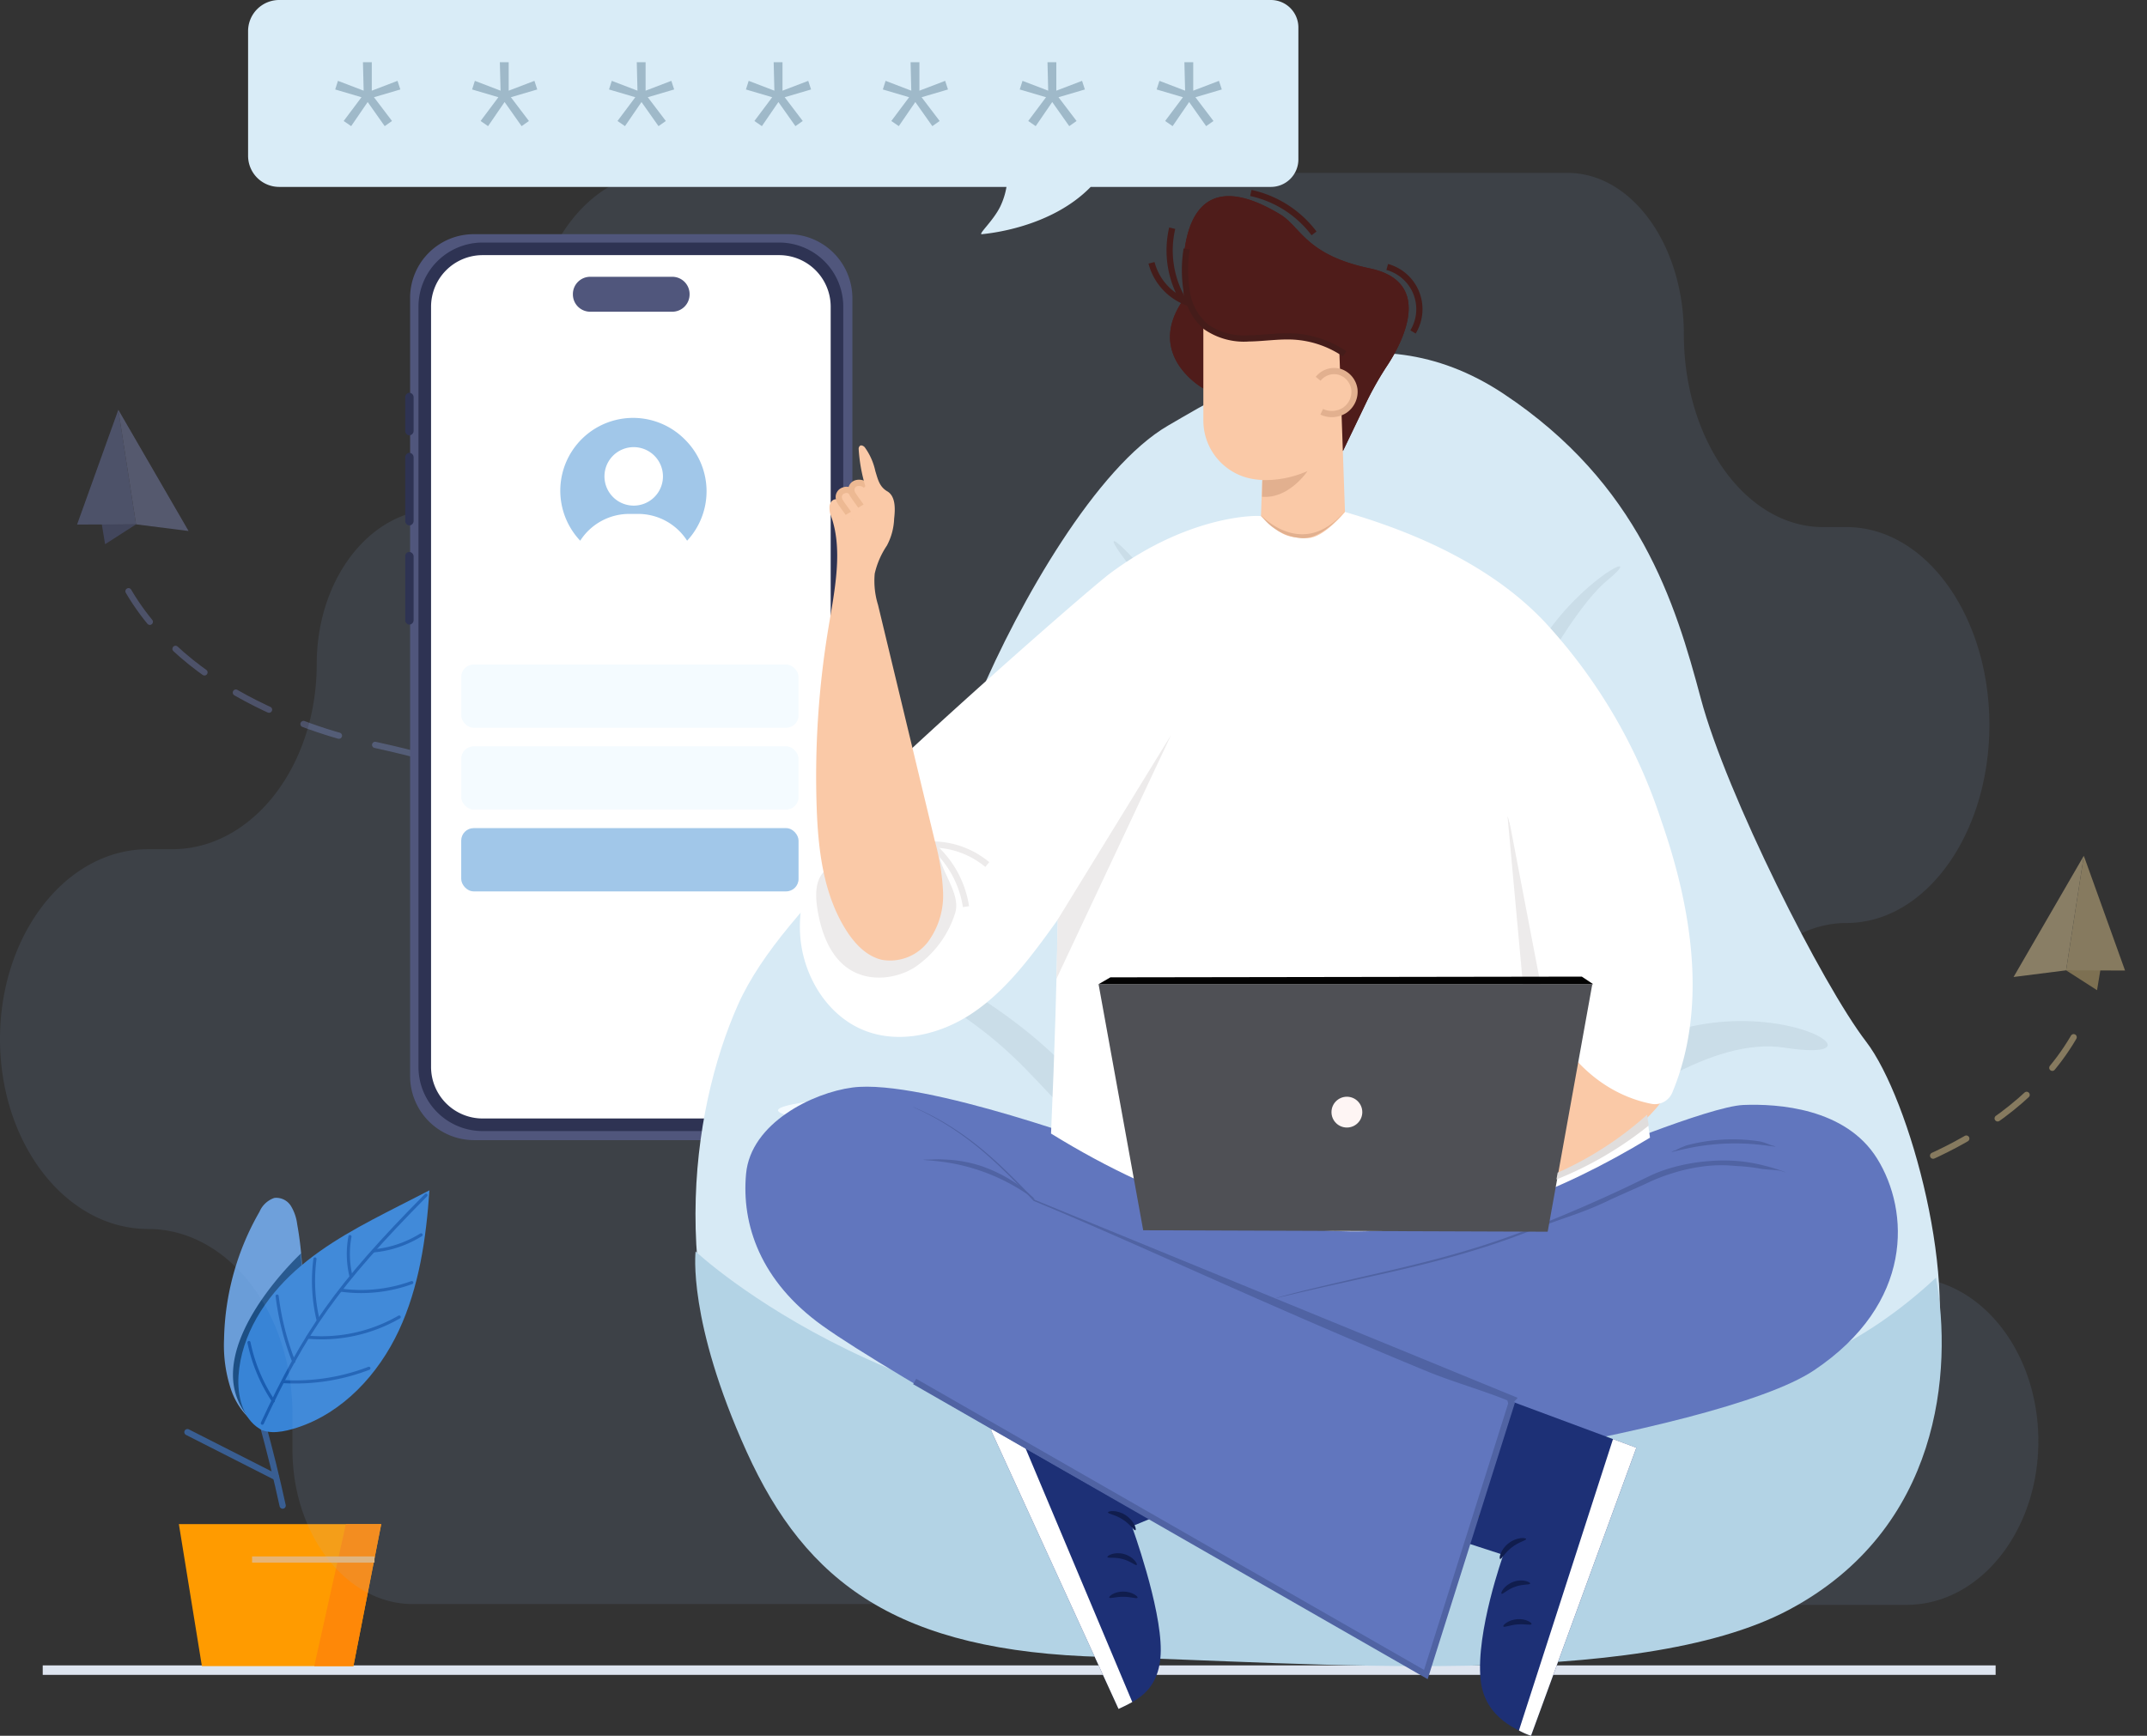 <svg xmlns="http://www.w3.org/2000/svg" width="345.002" height="279" viewBox="0 0 345.002 279">
  <rect x="0" y="0" width="345.002" height="279" fill="#333333" stroke="none"/>
  <g id="Group_6784" data-name="Group 6784" transform="translate(-765.886 -99.3)">
    <g id="Group_6783" data-name="Group 6783" transform="translate(765.886 99.3)">
      <g id="Group_6782" data-name="Group 6782" transform="translate(3.866 65.863)">
        <g id="Group_6775" data-name="Group 6775" transform="matrix(-0.848, 0.53, -0.53, -0.848, 346.134, 95.929)" opacity="0.42">
          <path id="Path_4161" data-name="Path 4161" d="M2.227,0,0,2.524,4.751,5.346Z" transform="translate(7.425 9.134)" fill="#e2c37b"/>
          <path id="Path_4163" data-name="Path 4163" d="M114.262,18.268c-11.673-.131-30.01-2.594-57.851-11.3-2.508-.784-4.983-1.638-7.453-2.516C41.693,1.873,17.745-5.179,0,6.614" transform="translate(13.638)" fill="none" stroke="#f8dc9a" stroke-linecap="round" stroke-miterlimit="15" stroke-width="1" stroke-dasharray="6"/>
          <path id="Path_4165" data-name="Path 4165" d="M0,19.156,4.158,0l8.018,5.049Z" transform="translate(0 9.43)" fill="#f8dc9a"/>
          <path id="Path_4166" data-name="Path 4166" d="M19.9,3.564,0,14.107,12.177,0Z" transform="translate(0 14.479)" fill="#ffe5aa"/>
        </g>
        <g id="Group_6776" data-name="Group 6776" transform="matrix(0.848, 0.53, -0.53, 0.848, 15.148, 0)" opacity="0.325">
          <path id="Path_4161-2" data-name="Path 4161" d="M2.227,5.346,0,2.822,4.751,0Z" transform="translate(7.425 14.107)" fill="#626eb1"/>
          <path id="Path_4163-2" data-name="Path 4163" d="M114.262,0C102.589.131,84.251,2.594,56.41,11.3c-2.508.784-4.983,1.638-7.453,2.516C41.693,16.395,17.745,23.446,0,11.654" transform="translate(13.638 10.318)" fill="none" stroke="#8592db" stroke-linecap="round" stroke-miterlimit="15" stroke-width="1" stroke-dasharray="6"/>
          <path id="Path_4165-2" data-name="Path 4165" d="M0,0,4.158,19.156l8.018-5.049Z" transform="translate(0 0)" fill="#8592db"/>
          <path id="Path_4166-2" data-name="Path 4166" d="M19.9,10.543,0,0,12.177,14.107Z" fill="#9ea9eb"/>
        </g>
      </g>
      <g id="Group_6781" data-name="Group 6781" transform="translate(0 27.79)">
        <g id="Group_6780" data-name="Group 6780" transform="translate(6.865 163.542)">
          <rect id="Rectangle_135" data-name="Rectangle 135" width="313.813" height="1.523" transform="translate(0 76.356)" fill="#dee5f0"/>
          <g id="Group_4266" data-name="Group 4266" transform="translate(21.877)">
            <path id="Path_2478" data-name="Path 2478" d="M633.412,506.091q1.818,6.576,3.269,13.245" transform="translate(-620.003 -468.661)" fill="none" stroke="#395e92" stroke-linecap="round" stroke-miterlimit="10" stroke-width="1"/>
            <path id="Path_2475" data-name="Path 2475" d="M630.315,489.107a11.661,11.661,0,0,1-4.967-6.259,22.5,22.5,0,0,1-1.1-8.04,42.61,42.61,0,0,1,5.7-20.486,3.991,3.991,0,0,1,2.383-2.214,2.772,2.772,0,0,1,2.659,1.288A7.4,7.4,0,0,1,636,456.328a54.074,54.074,0,0,1-3.679,31.27,3.585,3.585,0,0,1-1.028,1.523C630.79,489.488,630,489.542,630.315,489.107Z" transform="translate(-616.987 -450.89)" fill="#6a9dd8"/>
            <path id="Path_2575" data-name="Path 2575" d="M2200.4,4265.52a8.322,8.322,0,0,1-.1-.963,5.79,5.79,0,0,1,0-1.024s-18.436,17.039-7.521,27.415c1.474,1.4,1.3-.884,2.6-1.012C2201.467,4289.464,2200.4,4265.52,2200.4,4265.52Z" transform="translate(-2180.629 -4253.44)" fill="#1d4f84"/>
            <path id="Path_2476" data-name="Path 2476" d="M631.644,488.235c-2.716-1.694-3.561-5.305-3.35-8.5.433-6.562,4.266-12.524,9.164-16.912s10.826-7.428,16.682-10.42l4.835-2.471c-.53,7.723-1.651,15.545-4.929,22.559s-8.973,13.193-16.337,15.582C635.673,488.735,633.235,489.227,631.644,488.235Z" transform="translate(-618.71 -449.934)" fill="#3884d6"/>
            <path id="Path_2477" data-name="Path 2477" d="M633.412,487.837c6.832-14.686,11.862-22.062,26.306-36.658" transform="translate(-620.003 -450.408)" fill="none" stroke="#1a5db1" stroke-linecap="round" stroke-miterlimit="10" stroke-width="0.5"/>
            <path id="Path_2479" data-name="Path 2479" d="M615.477,508.228l14.234,7.232" transform="translate(-614.102 -469.364)" fill="none" stroke="#395e92" stroke-linecap="round" stroke-miterlimit="10" stroke-width="1"/>
            <path id="Path_2480" data-name="Path 2480" d="M617.13,548.446l-3.7-22.832h32.518l-4.467,22.832Z" transform="translate(-613.429 -471.971)" fill="#ff9b00"/>
            <path id="Path_2481" data-name="Path 2481" d="M634.139,496.147a26.506,26.506,0,0,1-3.921-9.387" transform="translate(-618.952 -462.302)" fill="none" stroke="#1a5db1" stroke-linecap="round" stroke-miterlimit="10" stroke-width="0.5"/>
            <path id="Path_2482" data-name="Path 2482" d="M639.413,485.5a42.844,42.844,0,0,1-2.662-10.509" transform="translate(-620.958 -457.996)" fill="none" stroke="#1a5db1" stroke-linecap="round" stroke-miterlimit="10" stroke-width="0.5"/>
            <path id="Path_2483" data-name="Path 2483" d="M647.406,475.4a27.281,27.281,0,0,1-.5-9.805" transform="translate(-625.037 -454.571)" fill="none" stroke="#1a5db1" stroke-linecap="round" stroke-miterlimit="10" stroke-width="0.5"/>
            <path id="Path_2484" data-name="Path 2484" d="M655.422,466.483a15.243,15.243,0,0,1-.149-6.3" transform="translate(-627.781 -452.754)" fill="none" stroke="#1a5db1" stroke-linecap="round" stroke-miterlimit="10" stroke-width="0.5"/>
            <path id="Path_2485" data-name="Path 2485" d="M638.585,494.954a32.834,32.834,0,0,0,13.656-2.143" transform="translate(-621.705 -464.209)" fill="none" stroke="#1a5db1" stroke-linecap="round" stroke-miterlimit="10" stroke-width="0.5"/>
            <path id="Path_2486" data-name="Path 2486" d="M645.283,483.8a24.915,24.915,0,0,0,14.7-3.24" transform="translate(-624.58 -460.2)" fill="none" stroke="#1a5db1" stroke-linecap="round" stroke-miterlimit="10" stroke-width="0.5"/>
            <path id="Path_2487" data-name="Path 2487" d="M652.858,473.42a23.816,23.816,0,0,0,11.375-1.217" transform="translate(-626.807 -457.377)" fill="none" stroke="#1a5db1" stroke-linecap="round" stroke-miterlimit="10" stroke-width="0.5"/>
            <path id="Path_2488" data-name="Path 2488" d="M661.914,462.537a17.453,17.453,0,0,0,7.577-2.575" transform="translate(-630.568 -452.814)" fill="none" stroke="#1a5db1" stroke-linecap="round" stroke-miterlimit="10" stroke-width="0.5"/>
            <path id="Path_2495" data-name="Path 2495" d="M1731.184,2851.157h-5.679l-5.083,22.832h6.288Z" transform="translate(-1698.667 -2797.513)" fill="#fe8808"/>
            <path id="Path_2496" data-name="Path 2496" d="M1705.531,2859.649h19.676" transform="translate(-1693.768 -2800.307)" fill="none" stroke="#e7b474" stroke-width="1"/>
          </g>
        </g>
        <path id="Path_611" data-name="Path 611" d="M306.367,177.527H267.519c4.157-4.751,6.809-11.945,6.809-20v-5.918c0-17.142,10.023-31.041,22.388-31.041,12.675,0,22.95-14.246,22.95-31.818s-10.275-31.818-22.95-31.818h-3.76c-12.364,0-22.388-13.9-22.388-31.041h0C270.565,11.593,262.2,0,251.886,0H105.913c-11.485,0-20.8,12.9-20.8,28.825,0,10.884,4.351,20.359,10.773,25.265H70.248c-10.694,0-19.363,11.123-19.363,24.843,0,16.443-10.389,29.773-23.205,29.773h-3.9c-13.137,0-23.79,13.664-23.79,30.522S10.64,169.75,23.78,169.75h0c12.816,0,23.205,13.329,23.205,29.773V205.2c0,13.72,8.669,24.843,19.363,24.843h90.1a17.262,17.262,0,0,0,2.065.125H306.367c11.691,0,21.169-11.783,21.169-26.319s-9.477-26.321-21.169-26.321" transform="translate(0.01)" fill="#9bc1f9" opacity="0.102"/>
      </g>
      <g id="Group_6778" data-name="Group 6778" transform="translate(39.865)">
        <g id="Group_6777" data-name="Group 6777" transform="translate(25.248 37.641)">
          <g id="Group_4228" data-name="Group 4228">
            <g id="Group_3896_00000155834495880407695460000010482248490364288641_">
              <path id="Rectangle_2060_00000001654200698269020800000004406352293639699894_" d="M1372.53,668.6h50.412a10.3,10.3,0,0,1,10.329,10.329V803.892a10.3,10.3,0,0,1-10.329,10.329H1372.53a10.3,10.3,0,0,1-10.329-10.329V678.929A10.232,10.232,0,0,1,1372.53,668.6Z" transform="translate(-1361.414 -668.6)" fill="#50567c"/>
              <path id="Rectangle_2059_00000139981978345014656850000016827543867582492602_" d="M1373.729,669.8h47.6a10.3,10.3,0,0,1,10.329,10.329V802.285a10.3,10.3,0,0,1-10.329,10.329h-47.6a10.3,10.3,0,0,1-10.329-10.329V680.129A10.3,10.3,0,0,1,1373.729,669.8Z" transform="translate(-1361.267 -668.453)" fill="#2e3353"/>
              <path id="Rectangle_2057_00000110450121287530097230000010500935491802461833_" d="M1373.508,671.6h47.6a8.29,8.29,0,0,1,8.308,8.308V802.064a8.29,8.29,0,0,1-8.308,8.308h-47.6a8.29,8.29,0,0,1-8.308-8.308V679.908A8.29,8.29,0,0,1,1373.508,671.6Z" transform="translate(-1361.046 -668.232)" fill="#fff"/>
              <path id="Rectangle_2058_00000017486504205712552600000010593876799233581724_" d="M1388.307,674.7h13.136a2.78,2.78,0,0,1,2.807,2.807h0a2.78,2.78,0,0,1-2.807,2.807h-13.136a2.78,2.78,0,0,1-2.807-2.807h0A2.78,2.78,0,0,1,1388.307,674.7Z" transform="translate(-1358.554 -667.851)" fill="#50567c"/>
              <path id="Rectangle_2061_00000039122430095865972050000005511652360971192487_" d="M1425.473,711h0a.724.724,0,0,1,.674.674v14.484a.724.724,0,0,1-.674.674h0a.724.724,0,0,1-.673-.674V711.674A.724.724,0,0,1,1425.473,711Z" transform="translate(-1353.729 -663.395)" fill="#2e3353"/>
              <path id="Rectangle_2062_00000103954994898426477630000008162266470475689868_" d="M1362.174,699.9h0a.724.724,0,0,1,.674.674V710.9a.725.725,0,0,1-.674.674h0a.724.724,0,0,1-.674-.674V700.574A.724.724,0,0,1,1362.174,699.9Z" transform="translate(-1361.5 -664.758)" fill="#2e3353"/>
              <path id="Rectangle_2064_00000124120905039372996560000006128255414558400896_" d="M1362.174,691.3h0a.724.724,0,0,1,.674.674v5.5a.725.725,0,0,1-.674.674h0a.724.724,0,0,1-.674-.674v-5.5A.724.724,0,0,1,1362.174,691.3Z" transform="translate(-1361.5 -665.813)" fill="#2e3353"/>
              <path id="Rectangle_2063_00000078046372248829849380000001587501843637521085_" d="M1362.174,714.1h0a.724.724,0,0,1,.674.674V725.1a.725.725,0,0,1-.674.674h0a.724.724,0,0,1-.674-.674V714.774A.647.647,0,0,1,1362.174,714.1Z" transform="translate(-1361.5 -663.015)" fill="#2e3353"/>
            </g>
          </g>
          <g id="Group_4231" data-name="Group 4231" transform="translate(9 29.635)">
            <rect id="Rectangle_1054" data-name="Rectangle 1054" width="54.207" height="10.168" rx="2" transform="translate(0 39.535)" fill="#f4fbff"/>
            <rect id="Rectangle_1054-2" data-name="Rectangle 1054" width="54.207" height="10.168" rx="2" transform="translate(0 52.684)" fill="#f4fbff"/>
            <rect id="Rectangle_1054-3" data-name="Rectangle 1054" width="54.207" height="10.168" rx="2" transform="translate(0 65.834)" fill="#a1c7e9"/>
            <path id="Subtraction_24" data-name="Subtraction 24" d="M20.3,19.635h0a9.358,9.358,0,0,0-7.9-4.307H11.021a9.362,9.362,0,0,0-7.9,4.307A11.7,11.7,0,0,1,19.994,3.423,11.672,11.672,0,0,1,20.3,19.634ZM11.713,4.595a4.7,4.7,0,1,0,4.705,4.7A4.706,4.706,0,0,0,11.713,4.595Z" transform="translate(16)" fill="#a1c7e9"/>
          </g>
        </g>
        <g id="Group_6774" data-name="Group 6774">
          <path id="Union_182" data-name="Union 182" d="M120.849,33.234a11.774,11.774,0,0,0,1.017-3.191H5a5,5,0,0,1-5-5V5A5,5,0,0,1,5,0H164.354a4.418,4.418,0,0,1,4.418,4.418V25.626a4.418,4.418,0,0,1-4.418,4.418H135.4c-6.516,6.683-16.8,7.519-17.483,7.6l-.033,0C117.311,37.641,119.718,35.515,120.849,33.234Z" fill="#d9ecf7"/>
          <g id="Group_6773" data-name="Group 6773" transform="translate(14 10)">
            <g id="Group_4229" data-name="Group 4229">
              <path id="Path_2497" data-name="Path 2497" d="M2013.2,3741.833v-4.575h-1.419l.114,4.575-4.13-1.581-.442,1.387,4.223,1.247-2.86,3.818,1.2.829,2.656-3.877,2.734,3.877,1.175-.829-2.9-3.818,4.238-1.247-.453-1.387Z" transform="translate(-1941.324 -3737.258)" fill="#9fb9c9"/>
              <path id="Path_2498" data-name="Path 2498" d="M2013.2,3741.833v-4.575h-1.419l.114,4.575-4.13-1.581-.442,1.387,4.223,1.247-2.86,3.818,1.2.829,2.656-3.877,2.734,3.877,1.175-.829-2.9-3.818,4.238-1.247-.453-1.387Z" transform="translate(-1919.324 -3737.258)" fill="#9fb9c9"/>
              <path id="Path_2502" data-name="Path 2502" d="M2013.2,3741.833v-4.575h-1.419l.114,4.575-4.13-1.581-.442,1.387,4.223,1.247-2.86,3.818,1.2.829,2.656-3.877,2.734,3.877,1.175-.829-2.9-3.818,4.238-1.247-.453-1.387Z" transform="translate(-1897.324 -3737.258)" fill="#9fb9c9"/>
              <path id="Path_2503" data-name="Path 2503" d="M2013.2,3741.833v-4.575h-1.419l.114,4.575-4.13-1.581-.442,1.387,4.223,1.247-2.86,3.818,1.2.829,2.656-3.877,2.734,3.877,1.175-.829-2.9-3.818,4.238-1.247-.453-1.387Z" transform="translate(-1875.324 -3737.258)" fill="#9fb9c9"/>
              <path id="Path_2499" data-name="Path 2499" d="M2013.2,3741.833v-4.575h-1.419l.114,4.575-4.13-1.581-.442,1.387,4.223,1.247-2.86,3.818,1.2.829,2.656-3.877,2.734,3.877,1.175-.829-2.9-3.818,4.238-1.247-.453-1.387Z" transform="translate(-1963.324 -3737.258)" fill="#9fb9c9"/>
              <path id="Path_2500" data-name="Path 2500" d="M2013.2,3741.833v-4.575h-1.419l.114,4.575-4.13-1.581-.442,1.387,4.223,1.247-2.86,3.818,1.2.829,2.656-3.877,2.734,3.877,1.175-.829-2.9-3.818,4.238-1.247-.453-1.387Z" transform="translate(-1985.324 -3737.258)" fill="#9fb9c9"/>
              <path id="Path_2501" data-name="Path 2501" d="M2013.2,3741.833v-4.575h-1.419l.114,4.575-4.13-1.581-.442,1.387,4.223,1.247-2.86,3.818,1.2.829,2.656-3.877,2.734,3.877,1.175-.829-2.9-3.818,4.238-1.247-.453-1.387Z" transform="translate(-2007.324 -3737.258)" fill="#9fb9c9"/>
            </g>
          </g>
        </g>
      </g>
    </g>
    <g id="Group_6779" data-name="Group 6779" transform="translate(877.596 130.315)">
      <g id="Group_3014" data-name="Group 3014" transform="translate(0 25.69)">
        <path id="Path_1472" data-name="Path 1472" d="M4199.191,6657.361c21.8,14.481,27.6,33.6,31.7,49s19.538,46.006,26.558,55.136,15.349,39.5,10.3,54.324-27.379,44.362-83.726,44.885-88.073-1.494-103.9-29.763-11.6-58.145-3.978-75.329,32.062-33.7,38.648-49.257,19.013-37.229,30.482-43.882S4177.392,6642.88,4199.191,6657.361Z" transform="translate(-4069.291 -6650.771)" fill="#d7eaf5"/>
        <g id="Group_3013" data-name="Group 3013" transform="translate(0 30.276)">
          <path id="Path_1473" data-name="Path 1473" d="M4241.244,6802.438c-20.625,30.228,14.158-15.593,37.228-12.034S4261.87,6772.209,4241.244,6802.438Z" transform="translate(-4103.476 -6708.993)" fill="#cadde8"/>
          <path id="Path_1474" data-name="Path 1474" d="M4101.329,6772.539c-28.6-13.445,30.334.1,42.85,32.518C4127.461,6794.22,4129.93,6785.984,4101.329,6772.539Z" transform="translate(-4074.293 -6705.123)" fill="#cadde8"/>
          <path id="Path_1475" data-name="Path 1475" d="M4138.209,6817.969c20.979,12.506-14.9-19.642-43.637-16.2S4117.23,6805.463,4138.209,6817.969Z" transform="translate(-4072.736 -6712.167)" fill="#f4fbff"/>
          <path id="Path_1476" data-name="Path 1476" d="M4236.222,6820.835c-7.879,4.953,25.1-22.216,46.97-11.926S4244.1,6815.883,4236.222,6820.835Z" transform="translate(-4103.492 -6713.211)" fill="#f4fbff"/>
          <path id="Path_1477" data-name="Path 1477" d="M4249.964,6696.286c7.979-6.611-9.12,1.929-14.107,17.072S4241.985,6702.9,4249.964,6696.286Z" transform="translate(-4103.406 -6689.979)" fill="#cadde8"/>
          <path id="Path_1478" data-name="Path 1478" d="M4156.65,6692.972c-10.591-13.523,13.888,9.963,14.982,24.712S4167.241,6706.494,4156.65,6692.972Z" transform="translate(-4086.763 -6688.925)" fill="#cadde8"/>
          <path id="Path_1479" data-name="Path 1479" d="M4069.338,6832.8s34.467,32.421,92.006,29.21,83.9-3.188,107.321-25c2.666,14.882.808,40.394-23.665,53.406s-77.014,8.4-110.12,7.563-47.8-11.935-57.345-33S4069.338,6832.8,4069.338,6832.8Z" transform="translate(-4069.273 -6718.629)" fill="#b3d3e5"/>
        </g>
      </g>
      <g id="Group_4224" data-name="Group 4224" transform="translate(8.067)">
        <g id="Group_4216" data-name="Group 4216" transform="translate(0 143.655)">
          <path id="Path_1415" data-name="Path 1415" d="M887.026,462.065l71.683.977s20.047-8.389,25.554-8.614,16.439.474,21.5,8.614c5.227,8.413,5.958,23.256-10.15,34.041-15.686,10.5-87.418,20.21-97.245,19.317l-18.135-24.33s-.19-19.939,0-20.889,3.228-9.5,3.228-9.5Z" transform="translate(-823.905 -451.488)" fill="#6176be"/>
          <path id="Path_1416" data-name="Path 1416" d="M950.879,516.637l37.141,13.8-16.928,46.3c-1.888-.825-7.456-2.723-8.1-9.025-.786-7.684,3.655-20.061,3.655-20.061l-24.16-7.863Z" transform="translate(-844.851 -472.399)" fill="#1d3076"/>
          <path id="Path_1418" data-name="Path 1418" d="M1001.51,536.709l-3.749-1.392L982.645,582.15a11.391,11.391,0,0,0,1.938.855Z" transform="translate(-858.343 -478.675)" fill="#fff"/>
          <path id="Path_1419" data-name="Path 1419" d="M978.064,562.63c.228.075.744-1.017,1.879-1.866,1.112-.878,2.3-1.092,2.286-1.332.032-.22-1.442-.382-2.8.667s-1.594,2.5-1.369,2.524" transform="translate(-856.779 -486.723)" fill="#101d4e"/>
          <path id="Path_1420" data-name="Path 1420" d="M978.432,571.673c.2.131.942-.707,2.18-1.124,1.224-.454,2.329-.271,2.4-.5.11-.2-1.153-.841-2.681-.291s-2.114,1.831-1.9,1.914" transform="translate(-856.914 -490.174)" fill="#101d4e"/>
          <path id="Path_1421" data-name="Path 1421" d="M983.392,579.7c.123-.187-.891-.915-2.341-.788s-2.33,1.005-2.176,1.169c.14.2,1.055-.248,2.246-.329,1.189-.11,2.165.169,2.271-.047" transform="translate(-857.071 -493.316)" fill="#101d4e"/>
          <path id="Path_1422" data-name="Path 1422" d="M969.97,558.318c.24-.02.308-1.171.861-2.415.529-1.256,1.317-2.1,1.17-2.283-.116-.19-1.307.474-1.939,1.952s-.31,2.8-.093,2.744" transform="translate(-853.991 -484.814)" fill="#263238"/>
          <path id="Path_1423" data-name="Path 1423" d="M961.519,551.941a4.626,4.626,0,0,0,.835-2.323,11.1,11.1,0,0,0,.142-2.7,11.674,11.674,0,0,0-.22-1.59,3.036,3.036,0,0,0-.29-.9,1.049,1.049,0,0,0-1.165-.544,1.318,1.318,0,0,0-.878.8,3.233,3.233,0,0,0-.2.913,8.9,8.9,0,0,0-.033,1.624,8.727,8.727,0,0,0,.622,2.651c.6,1.438,1.317,2.113,1.384,2.051.11-.076-.4-.857-.825-2.25a9.842,9.842,0,0,1-.409-2.494,9.2,9.2,0,0,1,.076-1.481c.05-.538.2-.956.465-1,.1-.015.135-.009.241.146a2.469,2.469,0,0,1,.21.659,12.857,12.857,0,0,1,.252,1.481,13.7,13.7,0,0,1,.04,2.556,16.98,16.98,0,0,0-.248,2.4" transform="translate(-850.631 -481.546)" fill="#263238"/>
          <path id="Path_1424" data-name="Path 1424" d="M959.012,554.726c.064-.066-.582-.812-2.017-1.426a7.99,7.99,0,0,0-4.28-.536A2.04,2.04,0,0,0,951,553.814a1.154,1.154,0,0,0,.292,1.208,3.378,3.378,0,0,0,.768.549,5.484,5.484,0,0,0,1.56.572,5.675,5.675,0,0,0,2.757-.109c1.53-.466,2.146-1.311,2.076-1.358a19.959,19.959,0,0,1-2.216.783,5.689,5.689,0,0,1-2.447-.064,5.081,5.081,0,0,1-1.325-.533c-.466-.252-.794-.582-.677-.747.082-.232.6-.487,1.056-.534a8.214,8.214,0,0,1,1.468-.11,8.883,8.883,0,0,1,2.477.4c1.382.434,2.139.988,2.219.878" transform="translate(-847.692 -484.507)" fill="#263238"/>
          <path id="Path_1425" data-name="Path 1425" d="M890.8,508.022l-35.94,16.671,20.512,44.823c2.006-1.07,6.731-2.371,6.785-9.377.056-7.134-4.64-19.967-4.64-19.967l23.467-9.737Z" transform="translate(-815.411 -469.505)" fill="#1d3076"/>
          <path id="Path_1427" data-name="Path 1427" d="M854.86,532.277l3.627-1.683,19.094,45.4s-.745.442-2.209,1.11Z" transform="translate(-815.411 -477.089)" fill="#fff"/>
          <path id="Path_1428" data-name="Path 1428" d="M887.6,555.82c-.219.093-.822-.956-2.019-1.711-1.177-.785-2.378-.908-2.384-1.149-.05-.219,1.408-.493,2.841.446s1.784,2.369,1.562,2.414" transform="translate(-824.93 -484.531)" fill="#101d4e"/>
          <path id="Path_1429" data-name="Path 1429" d="M887.759,564.831c-.189.147-.994-.63-2.261-.95-1.256-.357-2.343-.087-2.433-.309-.129-.191,1.084-.928,2.651-.5s2.25,1.659,2.043,1.756" transform="translate(-824.884 -487.956)" fill="#101d4e"/>
          <path id="Path_1430" data-name="Path 1430" d="M883.5,573.2c-.138-.178.817-.987,2.272-.969s2.4.819,2.261.994c-.123.207-1.07-.165-2.266-.157-1.2-.021-2.146.339-2.268.132" transform="translate(-825.028 -491.079)" fill="#101d4e"/>
          <path id="Path_1431" data-name="Path 1431" d="M896.29,550.833c-.242,0-.4-1.143-1.05-2.341-.626-1.207-1.482-1.985-1.347-2.184.1-.2,1.341.37,2.086,1.792s.53,2.762.308,2.733" transform="translate(-828.521 -482.355)" fill="#263238"/>
          <path id="Path_1432" data-name="Path 1432" d="M904.091,543.772a4.631,4.631,0,0,1-1.016-2.25,11.084,11.084,0,0,1-.353-2.678,11.647,11.647,0,0,1,.093-1.6,3.047,3.047,0,0,1,.22-.919,1.049,1.049,0,0,1,1.118-.633,1.318,1.318,0,0,1,.94.73,3.2,3.2,0,0,1,.269.9,8.848,8.848,0,0,1,.161,1.615,8.71,8.71,0,0,1-.412,2.692c-.487,1.481-1.143,2.21-1.219,2.153-.117-.066.336-.885.647-2.3a9.866,9.866,0,0,0,.212-2.517,9.144,9.144,0,0,0-.193-1.471c-.092-.531-.274-.938-.541-.963-.1-.007-.135,0-.229.165a2.431,2.431,0,0,0-.157.675,13.164,13.164,0,0,0-.135,1.5,13.668,13.668,0,0,0,.161,2.551,16.91,16.91,0,0,1,.439,2.371" transform="translate(-831.491 -478.797)" fill="#263238"/>
          <path id="Path_1433" data-name="Path 1433" d="M904.11,546.4c-.069-.062.516-.855,1.9-1.584a7.986,7.986,0,0,1,4.223-.871,2.04,2.04,0,0,1,1.789.913,1.152,1.152,0,0,1-.2,1.224,3.357,3.357,0,0,1-.716.607,5.54,5.54,0,0,1-1.511.693,5.682,5.682,0,0,1-2.759.1c-1.563-.343-2.241-1.138-2.175-1.19a20.282,20.282,0,0,0,2.271.606,5.7,5.7,0,0,0,2.434-.256,5.092,5.092,0,0,0,1.279-.635c.439-.288.747-.643.617-.8a1.413,1.413,0,0,0-1.1-.449,8.133,8.133,0,0,0-1.472,0,8.835,8.835,0,0,0-2.438.59c-1.344.541-2.057,1.149-2.145,1.046" transform="translate(-831.956 -481.569)" fill="#263238"/>
          <path id="Path_1434" data-name="Path 1434" d="M855,460.215s-30.952-11.561-42.349-10.065c-6.368.837-16.331,5.7-17.091,13.862s2.313,17.272,12.247,24.407c11.231,8.067,53.168,31.3,62.7,36.721,10.43,5.93,34.291,19.362,34.291,19.362l14.019-44.01s-53.185-20.716-56.033-22.805-10.065-4.94-10.065-4.94Z" transform="translate(-795.451 -450.017)" fill="#6176be"/>
          <path id="Path_1435" data-name="Path 1435" d="M1005.75,469.781a1.14,1.14,0,0,1-.22-.056l-.621-.189c-.549-.164-2.475-.153-3.53-.4a30.2,30.2,0,0,0-3.643-.373,22.654,22.654,0,0,0-4.648,0,28.842,28.842,0,0,0-5.952,1.3,28.443,28.443,0,0,0-3.732,1.491c-1.1.533-4.866,2.157-6.018,2.72-4.631,2.213-6.606,2.524-12.115,4.7-11.031,4.42-21.623,6.516-29.167,8.232-3.788.839-6.849,1.528-8.959,2.029l-2.432.575-.633.144a1.169,1.169,0,0,1-.22.037,1.077,1.077,0,0,1,.21-.072l.626-.175c.548-.148,1.363-.374,2.414-.637,2.1-.541,5.159-1.266,8.938-2.134,7.539-1.775,18.1-3.905,29.1-8.312,5.5-2.173,10.67-4.428,15.3-6.623l3.372-1.63a21.647,21.647,0,0,1,3.317-1.278,30.131,30.131,0,0,1,6.256-1.15,28.143,28.143,0,0,1,5.247.043,27.581,27.581,0,0,1,3.892.734c1.054.272,1.857.529,2.4.714l.612.219a1.111,1.111,0,0,1,.2.088" transform="translate(-838.594 -456.017)" fill="#5063a3"/>
          <path id="Path_1436" data-name="Path 1436" d="M1036.278,463.918c-.011.054-.942-.11-2.457-.279a37.046,37.046,0,0,0-11.836.609c-1.491.318-2.4.581-2.414.529a2.577,2.577,0,0,1,.62-.249,13.16,13.16,0,0,1,1.8-.795,28.693,28.693,0,0,1,11.836-.627,12.006,12.006,0,0,1,1.816.627,2.569,2.569,0,0,1,.641.185" transform="translate(-870.749 -454.299)" fill="#5063a3"/>
          <path id="Path_1437" data-name="Path 1437" d="M856.449,474c-.037.047-.894-.618-2.378-1.537a31.572,31.572,0,0,0-12.741-4.5c-1.732-.219-2.815-.236-2.815-.295,0-.023.836-.036,1.327-.04a15.775,15.775,0,0,1,2.066,0,21.187,21.187,0,0,1,6.037,1.087,24.246,24.246,0,0,1,5.707,2.906q1.157.878,2.222,1.866a3.35,3.35,0,0,1,.568.511" transform="translate(-809.92 -455.922)" fill="#5063a3"/>
          <path id="Path_1438" data-name="Path 1438" d="M888.926,541.046" transform="translate(-826.856 -480.6)" fill="#60658d"/>
          <path id="Path_1438-2" data-name="Path 1438" d="M931.771,503.015l-.3-.949c-3.795-1.558-8.769-2.971-12.829-4.638-26.123-10.756-47.271-20.821-63.246-27.4l-.022-.01-.017-.017c-2.669-2.826-5.125-5.316-7.427-7.326a50.235,50.235,0,0,0-6.227-4.691,45.907,45.907,0,0,0-4.272-2.384l-1.147-.535c-.258-.122-.386-.193-.386-.193s.136.05.4.163l1.161.507a42.425,42.425,0,0,1,4.31,2.337,49.331,49.331,0,0,1,6.284,4.662c2.32,2,4.793,4.487,7.474,7.3l-.039-.027L921.1,496.716l11.854,4.867.147.06-.054.149" transform="translate(-809.04 -451.65)" fill="#5063a3"/>
          <path id="Path_1438-3" data-name="Path 1438" d="M890.711,554.2" transform="translate(-827.456 -485.02)" fill="#60658d"/>
        </g>
        <g id="Group_4222" data-name="Group 4222" transform="translate(8.759)">
          <g id="Group_4218" data-name="Group 4218" transform="translate(56.504)">
            <g id="Group_4217" data-name="Group 4217">
              <path id="Path_2446" data-name="Path 2446" d="M903.466,264.076s-9.51-5.37-2.948-14.429c0,0-3.222-24.7,15.358-13.506,3.4,2.049,4.093,6.525,14.442,8.7,10.255,2.158,5.343,11.705,2.891,15.473a52.513,52.513,0,0,0-3.386,5.909L926,274.191Z" transform="translate(-895.238 -232.718)" fill="#4f1c1a"/>
              <path id="Path_2447" data-name="Path 2447" d="M903.466,264.076s-9.51-5.37-2.948-14.429c0,0-3.222-24.7,15.358-13.506,3.4,2.049,4.093,6.525,14.442,8.7,10.255,2.158,5.343,11.705,2.891,15.473a52.513,52.513,0,0,0-3.386,5.909L926,274.191Z" transform="translate(-895.238 -232.718)" fill="#4f1c1a"/>
              <path id="Path_2448" data-name="Path 2448" d="M915.728,289.415l-.209,6.243h0c3.9,4.869,9.11,6.586,13.078-.1l.453-.583-1.025-29.213-21.751-1.187v15.186a9.546,9.546,0,0,0,7.178,9.3c2.341.578,5.391.512,9.336-.831" transform="translate(-897.948 -243.249)" fill="#fac9a7"/>
              <path id="Path_2449" data-name="Path 2449" d="M934.06,276.813a3.279,3.279,0,0,1,3.475-1.115,3.437,3.437,0,0,1,2.349,2.821,3.613,3.613,0,0,1-1.553,3.349,3.808,3.808,0,0,1-3.7.247" transform="translate(-907.283 -246.942)" fill="#fac9a7" stroke="#e2b08f" stroke-miterlimit="10" stroke-width="1"/>
              <path id="Path_2450" data-name="Path 2450" d="M902.419,256.041c.841,2.485,1.314,4.779,3.5,6.238a9.508,9.508,0,0,0,4.433,1.075c2.742.214,5.495-.318,8.242-.193a17.359,17.359,0,0,1,9.4,3.311c.418.306.957.645,1.411.4.4-.221.461-.763.473-1.221a5.931,5.931,0,0,0-2.965-6.539l-5.155-3.695" transform="translate(-896.652 -240.171)" fill="#4f1c1a"/>
              <path id="Path_2451" data-name="Path 2451" d="M902.1,246.01a21.178,21.178,0,0,0-.007,6.741,9.168,9.168,0,0,0,3.086,5.754,10.722,10.722,0,0,0,6.9,1.884c2.428-.034,4.851-.442,7.276-.3a16.209,16.209,0,0,1,8.124,2.779" transform="translate(-896.453 -237.011)" fill="none" stroke="#451c1a" stroke-miterlimit="10" stroke-width="1"/>
              <path id="Path_2452" data-name="Path 2452" d="M897.057,240.992a15.752,15.752,0,0,0,1.832,11.678,9.249,9.249,0,0,1-5.154-6.118" transform="translate(-893.735 -235.325)" fill="none" stroke="#451c1a" stroke-miterlimit="10" stroke-width="1"/>
              <path id="Path_2453" data-name="Path 2453" d="M917.764,232.458a17.33,17.33,0,0,1,10.158,6.5" transform="translate(-901.808 -232.458)" fill="none" stroke="#451c1a" stroke-miterlimit="10" stroke-width="1"/>
              <path id="Path_2454" data-name="Path 2454" d="M950.771,250.372a7.037,7.037,0,0,1,4.143,10.443" transform="translate(-912.898 -238.477)" fill="none" stroke="#451c1a" stroke-miterlimit="10" stroke-width="1"/>
            </g>
            <path id="Path_2455" data-name="Path 2455" d="M927.784,299.78s-2.965,4.5-7.3,4.128l.051-2.676A17.13,17.13,0,0,0,927.784,299.78Z" transform="translate(-902.721 -255.076)" fill="#e2b08f"/>
          </g>
          <path id="Path_2456" data-name="Path 2456" d="M916.651,309.685s12.986,6.08,16.862,11.808c16.335,24.149,28.29,59.861,32.15,88.759-29.658,17.951-58.925,22.366-96.249-.66,1.176-26.421,1.318-46.562,1.64-71.141.036-2.731.1-5.593,1.442-7.975,1.173-2.09,3.183-3.555,5.131-4.952,6.8-4.876,18.413-10.079,25.522-15.15,3.1,2.725,3.606,3.5,7.537,3.5,2.515,0,5.965-4.186,5.965-4.186" transform="translate(-829.06 -258.404)" fill="#fff"/>
          <path id="Path_2457" data-name="Path 2457" d="M853.549,345.831a252.158,252.158,0,0,1-20.141,32.434c-3.472,4.718-7.22,9.388-12.139,12.569s-11.248,4.687-16.734,2.633c-6.268-2.346-10.255-9.048-10.585-15.733s2.515-13.222,6.614-18.512S838.448,324,843.746,319.913c13.2-9.806,24.4-9.327,24.267-9.2" transform="translate(-793.924 -258.753)" fill="#fff"/>
          <path id="Path_2458" data-name="Path 2458" d="M979.871,383.218l3.5,38.2,7.768-2.1Z" transform="translate(-866.17 -283.109)" fill="#edebeb"/>
          <g id="Group_4219" data-name="Group 4219" transform="translate(2.617 33.816)">
            <path id="Path_2459" data-name="Path 2459" d="M820.163,392.317c-.451,3.654,3.91,7.763,2.653,11.223a16.459,16.459,0,0,1-6.55,8.63c-3.148,1.908-7.393,2.228-10.464.2-2.77-1.83-4.162-5.161-4.844-8.411-1.863-8.872,2.707-8.239,8.9-10.9" transform="translate(-800.537 -321.447)" fill="#edebeb"/>
            <path id="Path_2460" data-name="Path 2460" d="M863.2,283.383" transform="translate(-829.588 -283.383)" fill="#d6a11a"/>
          </g>
          <g id="Group_4226" data-name="Group 4226" transform="translate(21.425 104.729)">
            <path id="Path_2461" data-name="Path 2461" d="M830.365,390.176a13.851,13.851,0,0,1,8.686,3.221" transform="translate(-830.365 -390.176)" fill="none" stroke="#edebeb" stroke-miterlimit="10" stroke-width="1"/>
            <path id="Path_2462" data-name="Path 2462" d="M830.545,390.8a16.2,16.2,0,0,1,5.144,9.573" transform="translate(-830.426 -390.384)" fill="none" stroke="#edebeb" stroke-miterlimit="10" stroke-width="1"/>
          </g>
          <g id="Group_4220" data-name="Group 4220" transform="translate(2.617 40.578)">
            <path id="Path_2463" data-name="Path 2463" d="M802.444,286.535a1.127,1.127,0,0,1,.791-1.126,1.66,1.66,0,0,1,1.57.373,4.908,4.908,0,0,1,1.011,1.341c.547.932,1.094,1.863,1.618,2.833a5.516,5.516,0,0,0-1.171,1.76,15.318,15.318,0,0,1-3.359-3.957,2.813,2.813,0,0,1-.345-.762A2.175,2.175,0,0,1,802.444,286.535Z" transform="translate(-798.949 -278.347)" fill="#fac9a7"/>
            <path id="Path_2464" data-name="Path 2464" d="M806.024,284.512a1.126,1.126,0,0,1,.791-1.125,1.659,1.659,0,0,1,1.57.373A4.893,4.893,0,0,1,809.4,285.1c.547.932,1.094,1.863,1.618,2.833a5.516,5.516,0,0,0-1.171,1.76,15.318,15.318,0,0,1-3.36-3.957,2.816,2.816,0,0,1-.344-.763A2.162,2.162,0,0,1,806.024,284.512Z" transform="translate(-800.51 -277.465)" fill="#fac9a7"/>
            <path id="Path_2465" data-name="Path 2465" d="M807.8,287.341c-.143-.241-1.359-1.822-1.424-2.095a2.156,2.156,0,0,1-.116-.462,1.127,1.127,0,0,1,.791-1.125,1.659,1.659,0,0,1,1.57.373" transform="translate(-800.614 -277.584)" fill="none" stroke="#edb993" stroke-miterlimit="10" stroke-width="1"/>
            <path id="Path_2466" data-name="Path 2466" d="M807.574,285.927c1.458.765,1.391,2.837,1.2,4.472a9.926,9.926,0,0,1-1.164,4.309,13.361,13.361,0,0,0-1.954,4.5,12.979,12.979,0,0,0,.53,5.03q4.551,18.914,9.1,37.828a37.483,37.483,0,0,1,1.351,8.324,12.6,12.6,0,0,1-2.374,7.943,7.665,7.665,0,0,1-7.445,2.955c-2.477-.567-4.369-2.579-5.731-4.724-3.719-5.856-4.539-13.065-4.766-20a145.637,145.637,0,0,1,1.864-28.446c1.043-6.326,2.478-12.99.321-18.506a4.044,4.044,0,0,1-.116-1.2,1.368,1.368,0,0,1,.563-1.024,1.384,1.384,0,0,1,1.641.293,3.937,3.937,0,0,1,.848,1.569,4.269,4.269,0,0,0,.933,1.519" transform="translate(-796.249 -278.604)" fill="#fac9a7"/>
            <path id="Path_2467" data-name="Path 2467" d="M809.379,279.352a26.569,26.569,0,0,1-1.026-5.821.627.627,0,0,1,.22-.533c.217-.153.576.041.752.239a10.131,10.131,0,0,1,1.708,3.84c.419,1.348.631,2.423,1.818,3.189l0,.062s-.012-.017-.038,0a2.522,2.522,0,0,1-1.172,1.623.719.719,0,0,1-.351.121.683.683,0,0,1-.33-.1,1.784,1.784,0,0,1-.535-.46,3.591,3.591,0,0,1-.4-.709A10.552,10.552,0,0,1,809.379,279.352Z" transform="translate(-801.526 -272.943)" fill="#fac9a7"/>
            <path id="Path_2468" data-name="Path 2468" d="M804.219,289.38c-.142-.241-1.359-1.822-1.424-2.095a2.155,2.155,0,0,1-.115-.462,1.126,1.126,0,0,1,.791-1.125,1.163,1.163,0,0,1,1.3.278" transform="translate(-799.052 -278.464)" fill="none" stroke="#edb993" stroke-miterlimit="10" stroke-width="1"/>
          </g>
          <path id="Path_2469" data-name="Path 2469" d="M889.045,374.114l-18.429,39.207.213-9.545Z" transform="translate(-829.402 -286.986)" fill="#edebeb"/>
          <path id="Path_2470" data-name="Path 2470" d="M985.046,436.748,966.469,447.41l1.376,17.9s24.125-7.38,32.121-17.975" transform="translate(-861.668 -301.094)" fill="#fac9a7"/>
          <path id="Path_2471" data-name="Path 2471" d="M940.551,309.685c11.72,3.385,23.775,8.834,32.134,17.718a86.356,86.356,0,0,1,18.658,31.792c4.911,14.028,7.563,30.075,1.793,43.832a3.019,3.019,0,0,1-3.365,1.783c-6.484-1.29-12.74-5.764-16.817-14.121l-6.245-32.628" transform="translate(-852.96 -258.404)" fill="#fff"/>
          <g id="Group_4221" data-name="Group 4221" transform="translate(47.994 125.964)">
            <path id="Path_2472" data-name="Path 2472" d="M888.089,463.537l-7.171-39.554h79.339l-7.171,39.785Z" transform="translate(-880.919 -422.769)" fill="#4f5055"/>
            <path id="Path_2473" data-name="Path 2473" d="M880.919,423.369l1.9-1.1,75.753-.116,1.827,1.214Z" transform="translate(-880.919 -422.155)" fill="#030303"/>
            <circle id="Ellipse_370" data-name="Ellipse 370" cx="2.313" cy="2.313" r="2.313" transform="translate(37.426 19.305)" fill="none"/>
            <circle id="Ellipse_371" data-name="Ellipse 371" cx="2.476" cy="2.476" r="2.476" transform="translate(37.426 19.305)" fill="#fef5f4"/>
          </g>
        </g>
        <path id="Path_2474" data-name="Path 2474" d="M920.218,310.374s6.744,7.322,13.5-.689c0,0-3.361,4.43-6.818,4.382A8.835,8.835,0,0,1,920.218,310.374Z" transform="translate(-837.37 -258.574)" fill="#e2b08f"/>
        <path id="Path_2489" data-name="Path 2489" d="M1006.293,456.335l.255,1.745a58.177,58.177,0,0,1-14.825,8.664l.193-1.091A54.913,54.913,0,0,0,1006.293,456.335Z" transform="translate(-861.393 -308.179)" fill="#e0dddc"/>
        <path id="Path_2491" data-name="Path 2491" d="M940.715,309.7" transform="translate(-844.256 -258.576)" fill="none" stroke="#fcfcfc" stroke-miterlimit="10" stroke-width="1"/>
        <path id="Path_2492" data-name="Path 2492" d="M920.218,310.723" transform="translate(-837.37 -258.922)" fill="none" stroke="#fcfcfc" stroke-miterlimit="10" stroke-width="1"/>
        <path id="Path_2493" data-name="Path 2493" d="M932.432,524.525,918.56,568.477l-82.141-47.1" transform="translate(-809.216 -330.335)" fill="none" stroke="#5063a3" stroke-miterlimit="10" stroke-width="1"/>
      </g>
    </g>
  </g>
</svg>

